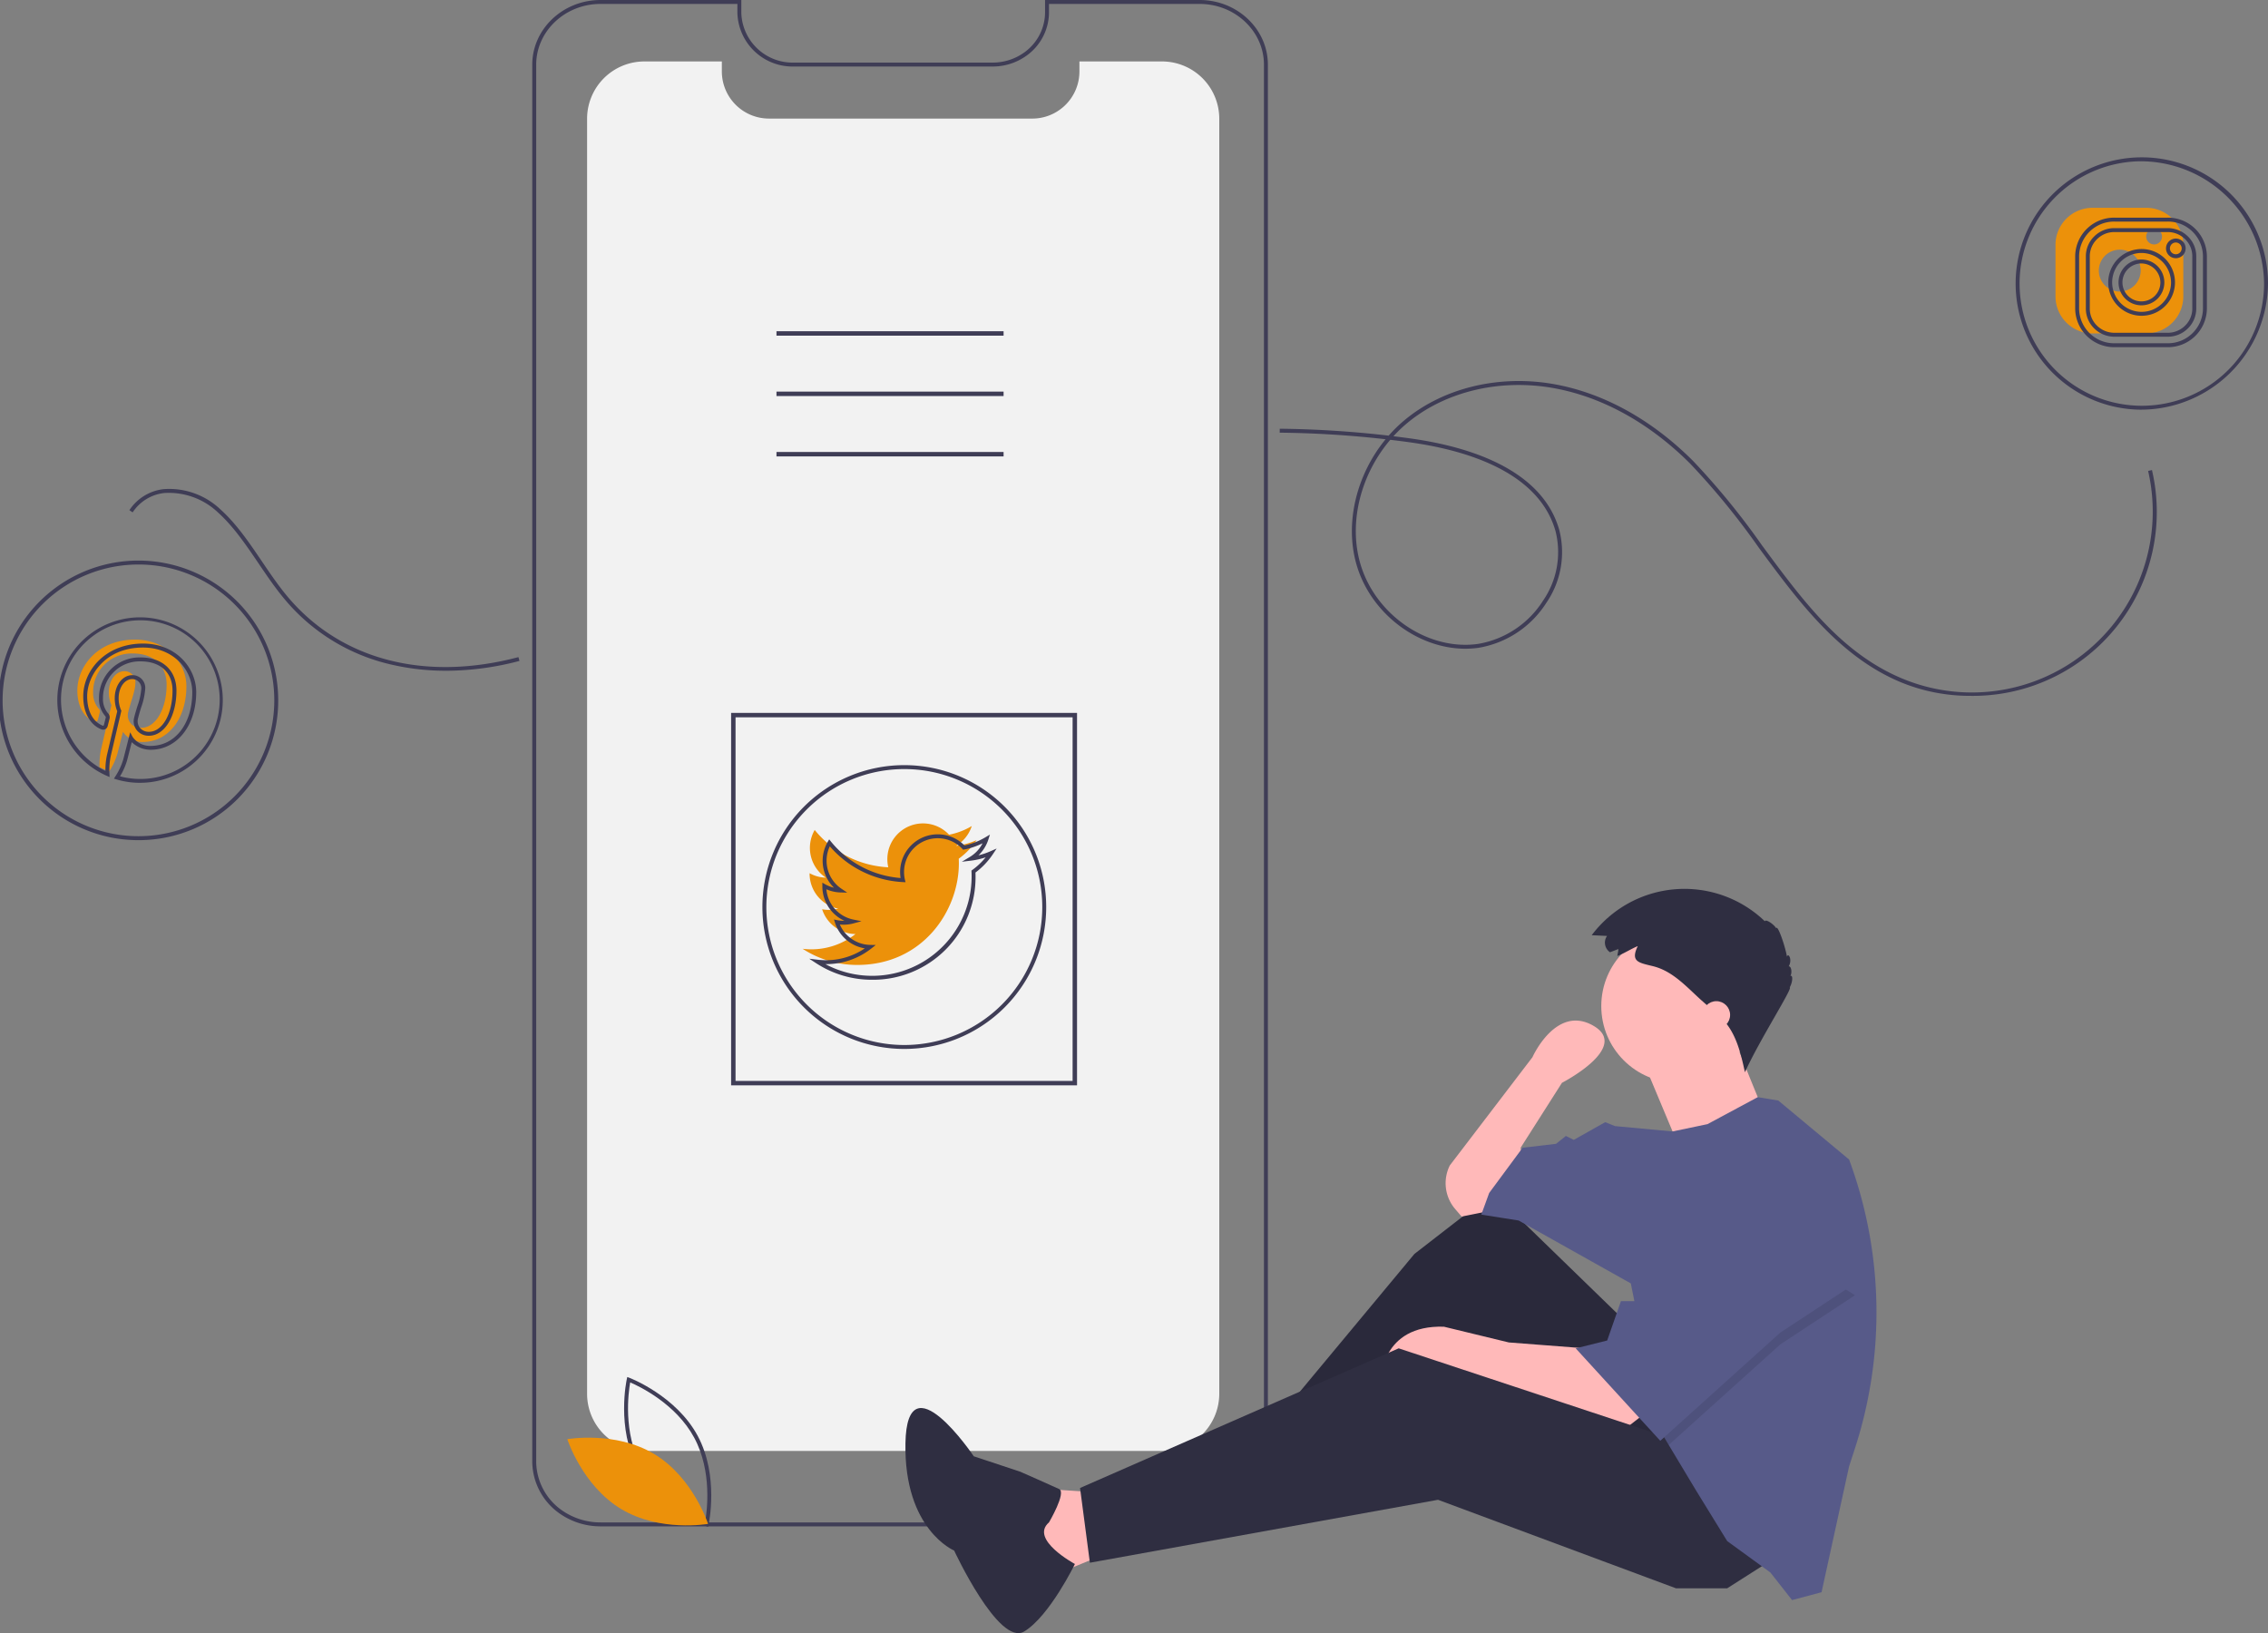 <svg id="struggle2" xmlns="http://www.w3.org/2000/svg" width="409.063" height="294.547" viewBox="0 0 409.063 294.547">
  <rect x="0" y="0" width="409.063" height="294.547" fill="#808080" stroke="none"/>
  <path id="Tracé_85" data-name="Tracé 85" d="M82.448,368.47c0,5.754-3.186,10.05-7.876,10.05a4.183,4.183,0,0,1-3.565-1.827s-.848,3.377-1.029,4.034a12.123,12.123,0,0,1-1.44,3.1c-.28-.142-1.022-.454-1.742-.749a12.642,12.642,0,0,1,.259-3.207c.277-1.192,1.873-8,1.873-8a5.608,5.608,0,0,1-.468-2.317c0-2.171,1.252-3.8,2.813-3.8a1.958,1.958,0,0,1,1.969,2.2c0,1.341-.855,3.345-1.291,5.2a2.266,2.266,0,0,0,2.309,2.82c2.76,0,4.622-3.565,4.622-7.794,0-3.218-2.153-5.619-6.07-5.619a6.933,6.933,0,0,0-7.187,7.024,4.239,4.239,0,0,0,.965,2.874.727.727,0,0,1,.209.819c-.071.27-.227.915-.3,1.178a.5.5,0,0,1-.727.369c-2.04-.841-2.991-3.079-2.991-5.605,0-4.165,3.5-9.16,10.43-9.16C78.779,360.069,82.448,364.12,82.448,368.47Z" transform="translate(-48.83 -244.699)" fill="#ec910a"/>
  <path id="Tracé_86" data-name="Tracé 86" d="M1084.829,140.509h-9.607a6.688,6.688,0,0,0-6.723,6.609v9.44a6.685,6.685,0,0,0,6.723,6.606h9.607a6.685,6.685,0,0,0,6.723-6.606v-9.44A6.688,6.688,0,0,0,1084.829,140.509Zm-4.8,15.105a3.777,3.777,0,1,1,3.842-3.778A3.816,3.816,0,0,1,1080.026,155.614Zm6.244-8.5a1.425,1.425,0,1,1,1.014-.409A1.416,1.416,0,0,1,1086.27,147.118Z" transform="translate(-697.766 -103.029)" fill="#ec910a"/>
  <path id="Tracé_87" data-name="Tracé 87" d="M414.433,310.149H306.384a12.791,12.791,0,0,1-6.875-1.98,11.545,11.545,0,0,1-5.441-9.69V46.536c0-6.439,5.525-11.677,12.315-11.677h25.393v2.318a9.252,9.252,0,0,0,9.491,8.97h35.8a9.752,9.752,0,0,0,5.635-1.755,8.932,8.932,0,0,0,3.856-7.215V34.859h27.875c6.791,0,12.315,5.238,12.315,11.677V298.479a11.406,11.406,0,0,1-4.336,8.885A12.691,12.691,0,0,1,414.433,310.149ZM306.385,35.568c-6.4,0-11.606,4.92-11.606,10.968V298.479a10.838,10.838,0,0,0,5.113,9.092,12.08,12.08,0,0,0,6.493,1.868H414.433a11.979,11.979,0,0,0,7.533-2.626,10.7,10.7,0,0,0,4.073-8.334V46.536c0-6.047-5.206-10.968-11.606-10.968H387.267v1.608a9.641,9.641,0,0,1-4.162,7.8,10.453,10.453,0,0,1-6.039,1.881h-35.8a9.962,9.962,0,0,1-10.2-9.679V35.568Z" transform="translate(-198.068 -34.859)" fill="#3f3d56"/>
  <path id="Tracé_88" data-name="Tracé 88" d="M435.965,76.433V306.385a10.337,10.337,0,0,1-10.334,10.327H332.277a10.316,10.316,0,0,1-10.334-10.327V76.433A10.333,10.333,0,0,1,332.278,66.1h13.969v1.792a8.51,8.51,0,0,0,8.508,8.511h47.479a8.439,8.439,0,0,0,5.045-1.66,7.906,7.906,0,0,0,.837-.7,8.484,8.484,0,0,0,2.625-6.148V66.1h14.889a10.331,10.331,0,0,1,10.334,10.334Z" transform="translate(-216.053 -55.016)" fill="#f2f2f2"/>
  <path id="Tracé_89" data-name="Tracé 89" d="M457.557,464.46H395.164V397.283h62.393Zm-61.593-.8h60.793V398.083H395.964Z" transform="translate(-263.299 -268.711)" fill="#3f3d56"/>
  <rect id="Rectangle_52" data-name="Rectangle 52" width="40.962" height="0.8" transform="translate(140.048 59.74)" fill="#3f3d56"/>
  <rect id="Rectangle_53" data-name="Rectangle 53" width="40.962" height="0.8" transform="translate(140.048 70.629)" fill="#3f3d56"/>
  <rect id="Rectangle_54" data-name="Rectangle 54" width="40.962" height="0.8" transform="translate(140.048 81.517)" fill="#3f3d56"/>
  <path id="Tracé_90" data-name="Tracé 90" d="M355.9,761.968l-.381-.143c-.084-.031-8.411-3.222-12.312-10.456s-1.991-15.944-1.971-16.031l.09-.4.381.143c.084.031,8.411,3.222,12.311,10.456s1.991,15.945,1.971,16.031Zm-12.068-10.935c3.3,6.116,9.878,9.252,11.545,9.967.317-1.787,1.311-9.013-1.984-15.124s-9.878-9.25-11.545-9.967c-.317,1.787-1.311,9.013,1.984,15.123Z" transform="translate(-228.187 -486.584)" fill="#3f3d56"/>
  <path id="Tracé_91" data-name="Tracé 91" d="M327.562,768.726c7.01,4.218,9.71,12.595,9.71,12.595s-8.666,1.539-15.676-2.678-9.71-12.595-9.71-12.595S320.552,764.509,327.562,768.726Z" transform="translate(-209.564 -506.478)" fill="#ec910a"/>
  <path id="Tracé_92" data-name="Tracé 92" d="M534.757,757.21l-10.643-.71,3.547,15.964,12.062-4.966Z" transform="translate(-338.182 -488.128)" fill="#ffb9b9"/>
  <path id="Tracé_93" data-name="Tracé 93" d="M707.163,630.623,682.33,606.5l-14.19,11-28.026,33.7,3.193,4.967,34.057-23.059,23.059,30.154,21.995-11Z" transform="translate(-413.03 -391.341)" fill="#2f2e41"/>
  <path id="Tracé_94" data-name="Tracé 94" d="M707.163,630.623,682.33,606.5l-14.19,11-28.026,33.7,3.193,4.967,34.057-23.059,23.059,30.154,21.995-11Z" transform="translate(-413.03 -391.341)" opacity="0.1"/>
  <path id="Tracé_95" data-name="Tracé 95" d="M772.752,725.306l-3.193,2.483-25.9-8.869-6.031-2.483-12.062,2.483s0-9.933,11.352-9.578l11.707,2.838,13.835,1.064Z" transform="translate(-476.492 -470.06)" fill="#ffb9b9"/>
  <path id="Tracé_96" data-name="Tracé 96" d="M673.633,723.813l-7.8,4.967H656.6L613.68,712.816l-62.792,11.352-1.774-13.481,57.47-25.187,50.375,16.673Z" transform="translate(-354.313 -442.316)" fill="#2f2e41"/>
  <path id="Tracé_97" data-name="Tracé 97" d="M766.643,588.006l-5.321,1.064-1.16-1.353a7.168,7.168,0,0,1-.969-7.871h0l14.9-19.511s4.257-9.578,11-5.676-5.676,10.288-5.676,10.288l-7.45,11.707.709,6.031Z" transform="translate(-497.699 -369.654)" fill="#ffb9b9"/>
  <circle id="Ellipse_42" data-name="Ellipse 42" cx="13.835" cy="13.835" r="13.835" transform="translate(288.811 167.622)" fill="#ffb9b9"/>
  <path id="Tracé_98" data-name="Tracé 98" d="M859.07,568.365l6.386,15.255,15.255-6.386s-4.967-12.062-4.967-12.416S859.07,568.365,859.07,568.365Z" transform="translate(-562.632 -376.797)" fill="#ffb9b9"/>
  <path id="Tracé_99" data-name="Tracé 99" d="M847.844,631.466a79.493,79.493,0,0,1-3.9,24.587l-1.036,3.187-4.967,22.7-5.321,1.419-3.9-4.967-7.8-5.676-5.676-9.224-4.867-8.11-1.518-2.533-5.321-26.607L783.31,614.9l-6.74-1.064,1.419-3.9,6.031-8.159,6.031-.71,1.774-1.419,1.419.709,5.676-3.193,1.774.709,10.373.965,6.3-1.32,9.06-4.864,3.711.607L842.909,603.9A79.427,79.427,0,0,1,847.844,631.466Z" transform="translate(-509.399 -394.77)" fill="#575a89"/>
  <path id="Tracé_100" data-name="Tracé 100" d="M509.678,771.328s3.177-5.385,1.835-6.014-7.042-3.135-7.042-3.135l-8.358-2.77s-12.061-17.924-12.325-2.337,8.782,19.334,8.782,19.334,8.068,17.364,12.639,14.595,9.144-12.168,9.144-12.168S506.11,774.4,509.678,771.328Z" transform="translate(-320.479 -496.753)" fill="#2f2e41"/>
  <path id="Tracé_101" data-name="Tracé 101" d="M871.492,627.528,858.011,636.4l-20.122,18.142-1.518-2.533-4.257-21.285h1.064l11-20.221Z" transform="translate(-536.917 -393.922)" opacity="0.1"/>
  <path id="Tracé_102" data-name="Tracé 102" d="M824.173,604.5l-11,20.221h-3.9l-2.483,7.1-5.676,1.419,15.254,16.673,21.64-19.511,13.481-8.869Z" transform="translate(-516.915 -390.051)" fill="#575a89"/>
  <path id="Tracé_103" data-name="Tracé 103" d="M837.5,497.62l-1.5.577a2.093,2.093,0,0,1-.535-2.942l-2.77-.13a20.918,20.918,0,0,1,31.228-2.517c.126-.434,1.5.411,2.063,1.268.188-.707,1.478,2.71,1.933,5.125.211-.8,1.023.494.312,1.74.451-.066.654,1.087.305,1.729.493-.232.41,1.144-.125,2.064.7-.063-5.547,9.638-8.077,15.307-.735-3.376-1.561-6.931-3.93-9.446-.4-.427-.844-.817-1.284-1.206l-2.381-2.1c-2.769-2.444-5.288-5.461-8.977-6.375-2.535-.628-4.138-.77-2.757-3.626-1.248.521-2.414,1.3-3.673,1.779C837.346,498.467,837.522,498.02,837.5,497.62Z" transform="translate(-545.612 -326.451)" fill="#2f2e41"/>
  <circle id="Ellipse_43" data-name="Ellipse 43" cx="2.483" cy="2.483" r="2.483" transform="translate(307.081 180.57)" fill="#ffb9b9"/>
  <path id="Tracé_104" data-name="Tracé 104" d="M459.688,459.85c.014.273.02.553.02.832,0,8.513-6.48,18.328-18.328,18.328a17.979,17.979,0,0,1-9.85-2.913,12.7,12.7,0,0,0,1.535.1,12.908,12.908,0,0,0,7.994-2.756,6.453,6.453,0,0,1-6.016-4.475,6.485,6.485,0,0,0,1.214.116,6.327,6.327,0,0,0,1.692-.225,6.441,6.441,0,0,1-5.164-6.316v-.075a6.317,6.317,0,0,0,2.926.8,6.458,6.458,0,0,1-2.005-8.6,18.244,18.244,0,0,0,13.267,6.732,6.554,6.554,0,0,1-.164-1.473,6.433,6.433,0,0,1,11.132-4.4,12.864,12.864,0,0,0,4.093-1.562,6.5,6.5,0,0,1-2.831,3.567,13.085,13.085,0,0,0,3.69-1.016A13.077,13.077,0,0,1,459.688,459.85Z" transform="translate(-286.764 -304.976)" fill="#ec910a"/>
  <path id="Tracé_105" data-name="Tracé 105" d="M436.671,475.044a25.593,25.593,0,1,1,25.592-25.593A25.593,25.593,0,0,1,436.671,475.044Zm0-50.476a24.883,24.883,0,1,0,24.883,24.883,24.883,24.883,0,0,0-24.883-24.883Zm-5.833,38a18.355,18.355,0,0,1-10.044-2.969l-1.272-.828,1.508.179a12.741,12.741,0,0,0,1.494.091,12.466,12.466,0,0,0,7.026-2.135,6.79,6.79,0,0,1-5.384-4.633l-.184-.576.593.121a5.839,5.839,0,0,0,1.289.11,6.82,6.82,0,0,1-3.974-6.184v-.686l.528.3a5.946,5.946,0,0,0,1.567.606,6.8,6.8,0,0,1-1.123-8.272l.258-.445.324.4A17.943,17.943,0,0,0,436,444.216a6.921,6.921,0,0,1-.084-1.086,6.788,6.788,0,0,1,11.609-4.786,12.425,12.425,0,0,0,3.787-1.481l.8-.476-.283.889a6.757,6.757,0,0,1-1.786,2.846,12.661,12.661,0,0,0,2.168-.732l1.115-.493-.676,1.015a13.4,13.4,0,0,1-3.143,3.314c.008.217.012.437.012.657A18.5,18.5,0,0,1,430.838,462.568Zm-8.4-2.819a17.935,17.935,0,0,0,26.373-15.868c0-.273-.006-.547-.02-.814l-.009-.192.155-.113a12.718,12.718,0,0,0,2.41-2.278,13.465,13.465,0,0,1-2.644.6l-1.658.2,1.432-.859a6.113,6.113,0,0,0,2.309-2.471,13.072,13.072,0,0,1-3.315,1.123l-.193.037-.134-.143a6.078,6.078,0,0,0-10.52,4.158,5.973,5.973,0,0,0,.156,1.386l.11.46-.473-.024a18.646,18.646,0,0,1-13.182-6.454,6.093,6.093,0,0,0,2.13,7.673l1.016.68-1.223-.03a6.684,6.684,0,0,1-2.54-.574,6.1,6.1,0,0,0,4.859,5.462l1.474.3-1.451.394a6.807,6.807,0,0,1-2.455.2,6.085,6.085,0,0,0,5.479,3.678l1,.019-.783.615a13.174,13.174,0,0,1-8.215,2.834h-.087Z" transform="translate(-273.567 -285.859)" fill="#3f3d56"/>
  <path id="Tracé_106" data-name="Tracé 106" d="M1104.6,175.058a4.131,4.131,0,1,1,4.2-4.13A4.131,4.131,0,0,1,1104.6,175.058Zm0-7.551a3.421,3.421,0,1,0,3.487,3.421,3.459,3.459,0,0,0-3.487-3.421Z" transform="translate(-718.434 -119.991)" fill="#3f3d56"/>
  <path id="Tracé_107" data-name="Tracé 107" d="M1098.681,170.421h-9.6a5.185,5.185,0,0,1-3.639-1.487,4.978,4.978,0,0,1-1.518-3.587v-9.439a5.016,5.016,0,0,1,1.516-3.585,5.142,5.142,0,0,1,3.641-1.489h9.6a5.183,5.183,0,0,1,3.639,1.487,4.976,4.976,0,0,1,1.518,3.587v9.439a5.016,5.016,0,0,1-1.516,3.585A5.142,5.142,0,0,1,1098.681,170.421Zm-9.6-18.878a4.436,4.436,0,0,0-3.142,1.284,4.311,4.311,0,0,0-1.305,3.081v9.439a4.275,4.275,0,0,0,1.3,3.079,4.48,4.48,0,0,0,3.144,1.285h9.6a4.438,4.438,0,0,0,3.142-1.284,4.313,4.313,0,0,0,1.305-3.081v-9.439a4.273,4.273,0,0,0-1.3-3.079,4.479,4.479,0,0,0-3.144-1.286Zm4.8,15.1a6.019,6.019,0,1,1,6.118-6.018,6.019,6.019,0,0,1-6.118,6.018Zm0-11.327a5.31,5.31,0,1,0,5.408,5.309,5.365,5.365,0,0,0-5.409-5.309Zm6.243.944a1.771,1.771,0,1,1,1.8-1.771,1.771,1.771,0,0,1-1.8,1.771Zm0-2.832a1.061,1.061,0,1,0,1.086,1.061,1.075,1.075,0,0,0-1.086-1.061Z" transform="translate(-707.714 -109.691)" fill="#3f3d56"/>
  <path id="Tracé_108" data-name="Tracé 108" d="M1069.188,160.367a22.758,22.758,0,1,1,23.148-22.754A22.98,22.98,0,0,1,1069.188,160.367Zm0-44.8a22.048,22.048,0,1,0,22.438,22.045,22.27,22.27,0,0,0-22.438-22.045Zm5.049,33.528h-9.6a7.029,7.029,0,0,1-7.078-6.962v-9.439a7.029,7.029,0,0,1,7.078-6.962h9.6a7.028,7.028,0,0,1,7.078,6.962v9.439a7.029,7.029,0,0,1-7.075,6.962Zm-9.6-22.654a6.319,6.319,0,0,0-6.369,6.253v9.439a6.319,6.319,0,0,0,6.369,6.253h9.6a6.319,6.319,0,0,0,6.369-6.253v-9.439a6.319,6.319,0,0,0-6.369-6.253Z" transform="translate(-683.273 -86.478)" fill="#3f3d56"/>
  <path id="Tracé_109" data-name="Tracé 109" d="M48.546,370.284a25.213,25.213,0,1,1,25.09-25.213A25.18,25.18,0,0,1,48.546,370.284Zm0-49.716a24.5,24.5,0,1,0,24.381,24.5,24.47,24.47,0,0,0-24.381-24.5Zm.148,39.375a14.969,14.969,0,0,1-4.237-.617l-.449-.132.248-.4a11.668,11.668,0,0,0,1.424-3.047c.18-.645,1.019-3.993,1.028-4.026l.226-.9.432.824a3.847,3.847,0,0,0,3.249,1.637c4.428,0,7.521-3.987,7.521-9.695,0-3.954-3.323-8.045-8.883-8.045-6.949,0-10.075,5.148-10.075,8.8,0,2.629,1.01,4.552,2.77,5.276a.218.218,0,0,0,.164.016.222.222,0,0,0,.087-.145c.039-.143.1-.391.161-.632.053-.214.105-.422.139-.548.064-.238.067-.253-.138-.5a4.6,4.6,0,0,1-1.046-3.1,7.3,7.3,0,0,1,7.54-7.38c3.9,0,6.426,2.344,6.426,5.972,0,4.647-2.141,8.152-4.98,8.152a2.753,2.753,0,0,1-2.184-1.012,2.589,2.589,0,0,1-.468-2.245c.162-.689.379-1.393.588-2.074a12.084,12.084,0,0,0,.692-3.049,1.644,1.644,0,0,0-1.613-1.845c-1.379,0-2.46,1.512-2.46,3.442a5.343,5.343,0,0,0,.432,2.159l.057.114-.029.125s-1.6,6.8-1.876,7.994a12.488,12.488,0,0,0-.245,3.27l.022.568-.52-.23a14.922,14.922,0,1,1,5.993,1.268Zm-3.59-1.173a14.309,14.309,0,1,0-2.628-.981,12.35,12.35,0,0,1,.277-2.883c.258-1.1,1.636-6.971,1.849-7.877a6.181,6.181,0,0,1-.451-2.354c0-2.328,1.392-4.152,3.169-4.152a2.292,2.292,0,0,1,2.322,2.554,12.441,12.441,0,0,1-.724,3.258c-.206.669-.419,1.362-.575,2.028A1.893,1.893,0,0,0,48.675,350a2.048,2.048,0,0,0,1.628.743c2.435,0,4.271-3.2,4.271-7.442,0-3.246-2.191-5.262-5.717-5.262a6.608,6.608,0,0,0-6.831,6.67,3.924,3.924,0,0,0,.88,2.645,1.056,1.056,0,0,1,.28,1.138c-.033.123-.084.328-.136.537-.062.248-.125.5-.164.644a.852.852,0,0,1-1.207.6c-2.009-.826-3.209-3.043-3.209-5.932,0-4.677,4.034-9.514,10.785-9.514,6,0,9.592,4.451,9.592,8.754,0,6.029-3.461,10.4-8.231,10.4a4.933,4.933,0,0,1-3.4-1.37c-.26,1.033-.719,2.848-.849,3.317A11.689,11.689,0,0,1,45.1,358.77Z" transform="translate(-23.456 -218.753)" fill="#3f3d56"/>
  <path id="Tracé_110" data-name="Tracé 110" d="M798.666,285.365a32.7,32.7,0,0,1-12.571-2.461c-11.123-4.637-18.489-14.621-25.612-24.276a132.029,132.029,0,0,0-12.365-15.141c-7.279-7.272-15.723-11.971-24.42-13.587-9.774-1.817-19.734.533-26.643,6.284a25.01,25.01,0,0,0-2.464,2.355q1.512.184,3.016.392c10.548,1.462,23.778,5.516,26.9,16.53a16.137,16.137,0,0,1-2.339,13.13A18,18,0,0,1,709.92,276.7a17.026,17.026,0,0,1-2.356.163c-8.63,0-17.132-6.414-19.65-15.232-2.132-7.467.019-16.169,5.265-22.548a186.2,186.2,0,0,0-19.1-1.187l.008-.71a186.852,186.852,0,0,1,19.645,1.246,25.721,25.721,0,0,1,2.87-2.8c7.069-5.884,17.247-8.29,27.226-6.436,8.839,1.643,17.412,6.409,24.792,13.783a132.576,132.576,0,0,1,12.434,15.222c7.391,10.019,14.372,19.482,25.314,24.043A32.625,32.625,0,0,0,830.709,244.8l.692-.16a33.171,33.171,0,0,1-32.734,40.726ZM694.021,239.184c-5.317,6.232-7.534,14.869-5.424,22.255,2.653,9.293,12.176,15.825,21.225,14.561a17.279,17.279,0,0,0,11.751-7.8,15.43,15.43,0,0,0,2.251-12.549c-3.017-10.646-15.975-14.588-26.314-16.021Q695.771,239.392,694.021,239.184Z" transform="translate(-443.268 -159.861)" fill="#3f3d56"/>
  <path id="Tracé_111" data-name="Tracé 111" d="M146.351,316.152a43,43,0,0,1-9.47-1.023,35.2,35.2,0,0,1-19.718-11.971c-1.664-1.993-3.18-4.23-4.645-6.394-2.225-3.284-4.526-6.681-7.352-9.208a12.864,12.864,0,0,0-9.66-3.456,7.865,7.865,0,0,0-5.677,3.49l-.586-.4A8.555,8.555,0,0,1,95.42,283.4a13.4,13.4,0,0,1,10.219,3.631c2.892,2.586,5.217,6.019,7.466,9.339,1.456,2.149,2.961,4.372,4.6,6.337,9.571,11.461,24.774,15.466,41.712,10.988l.181.686a51.993,51.993,0,0,1-13.25,1.774Z" transform="translate(-65.905 -195.179)" fill="#3f3d56"/>
</svg>
